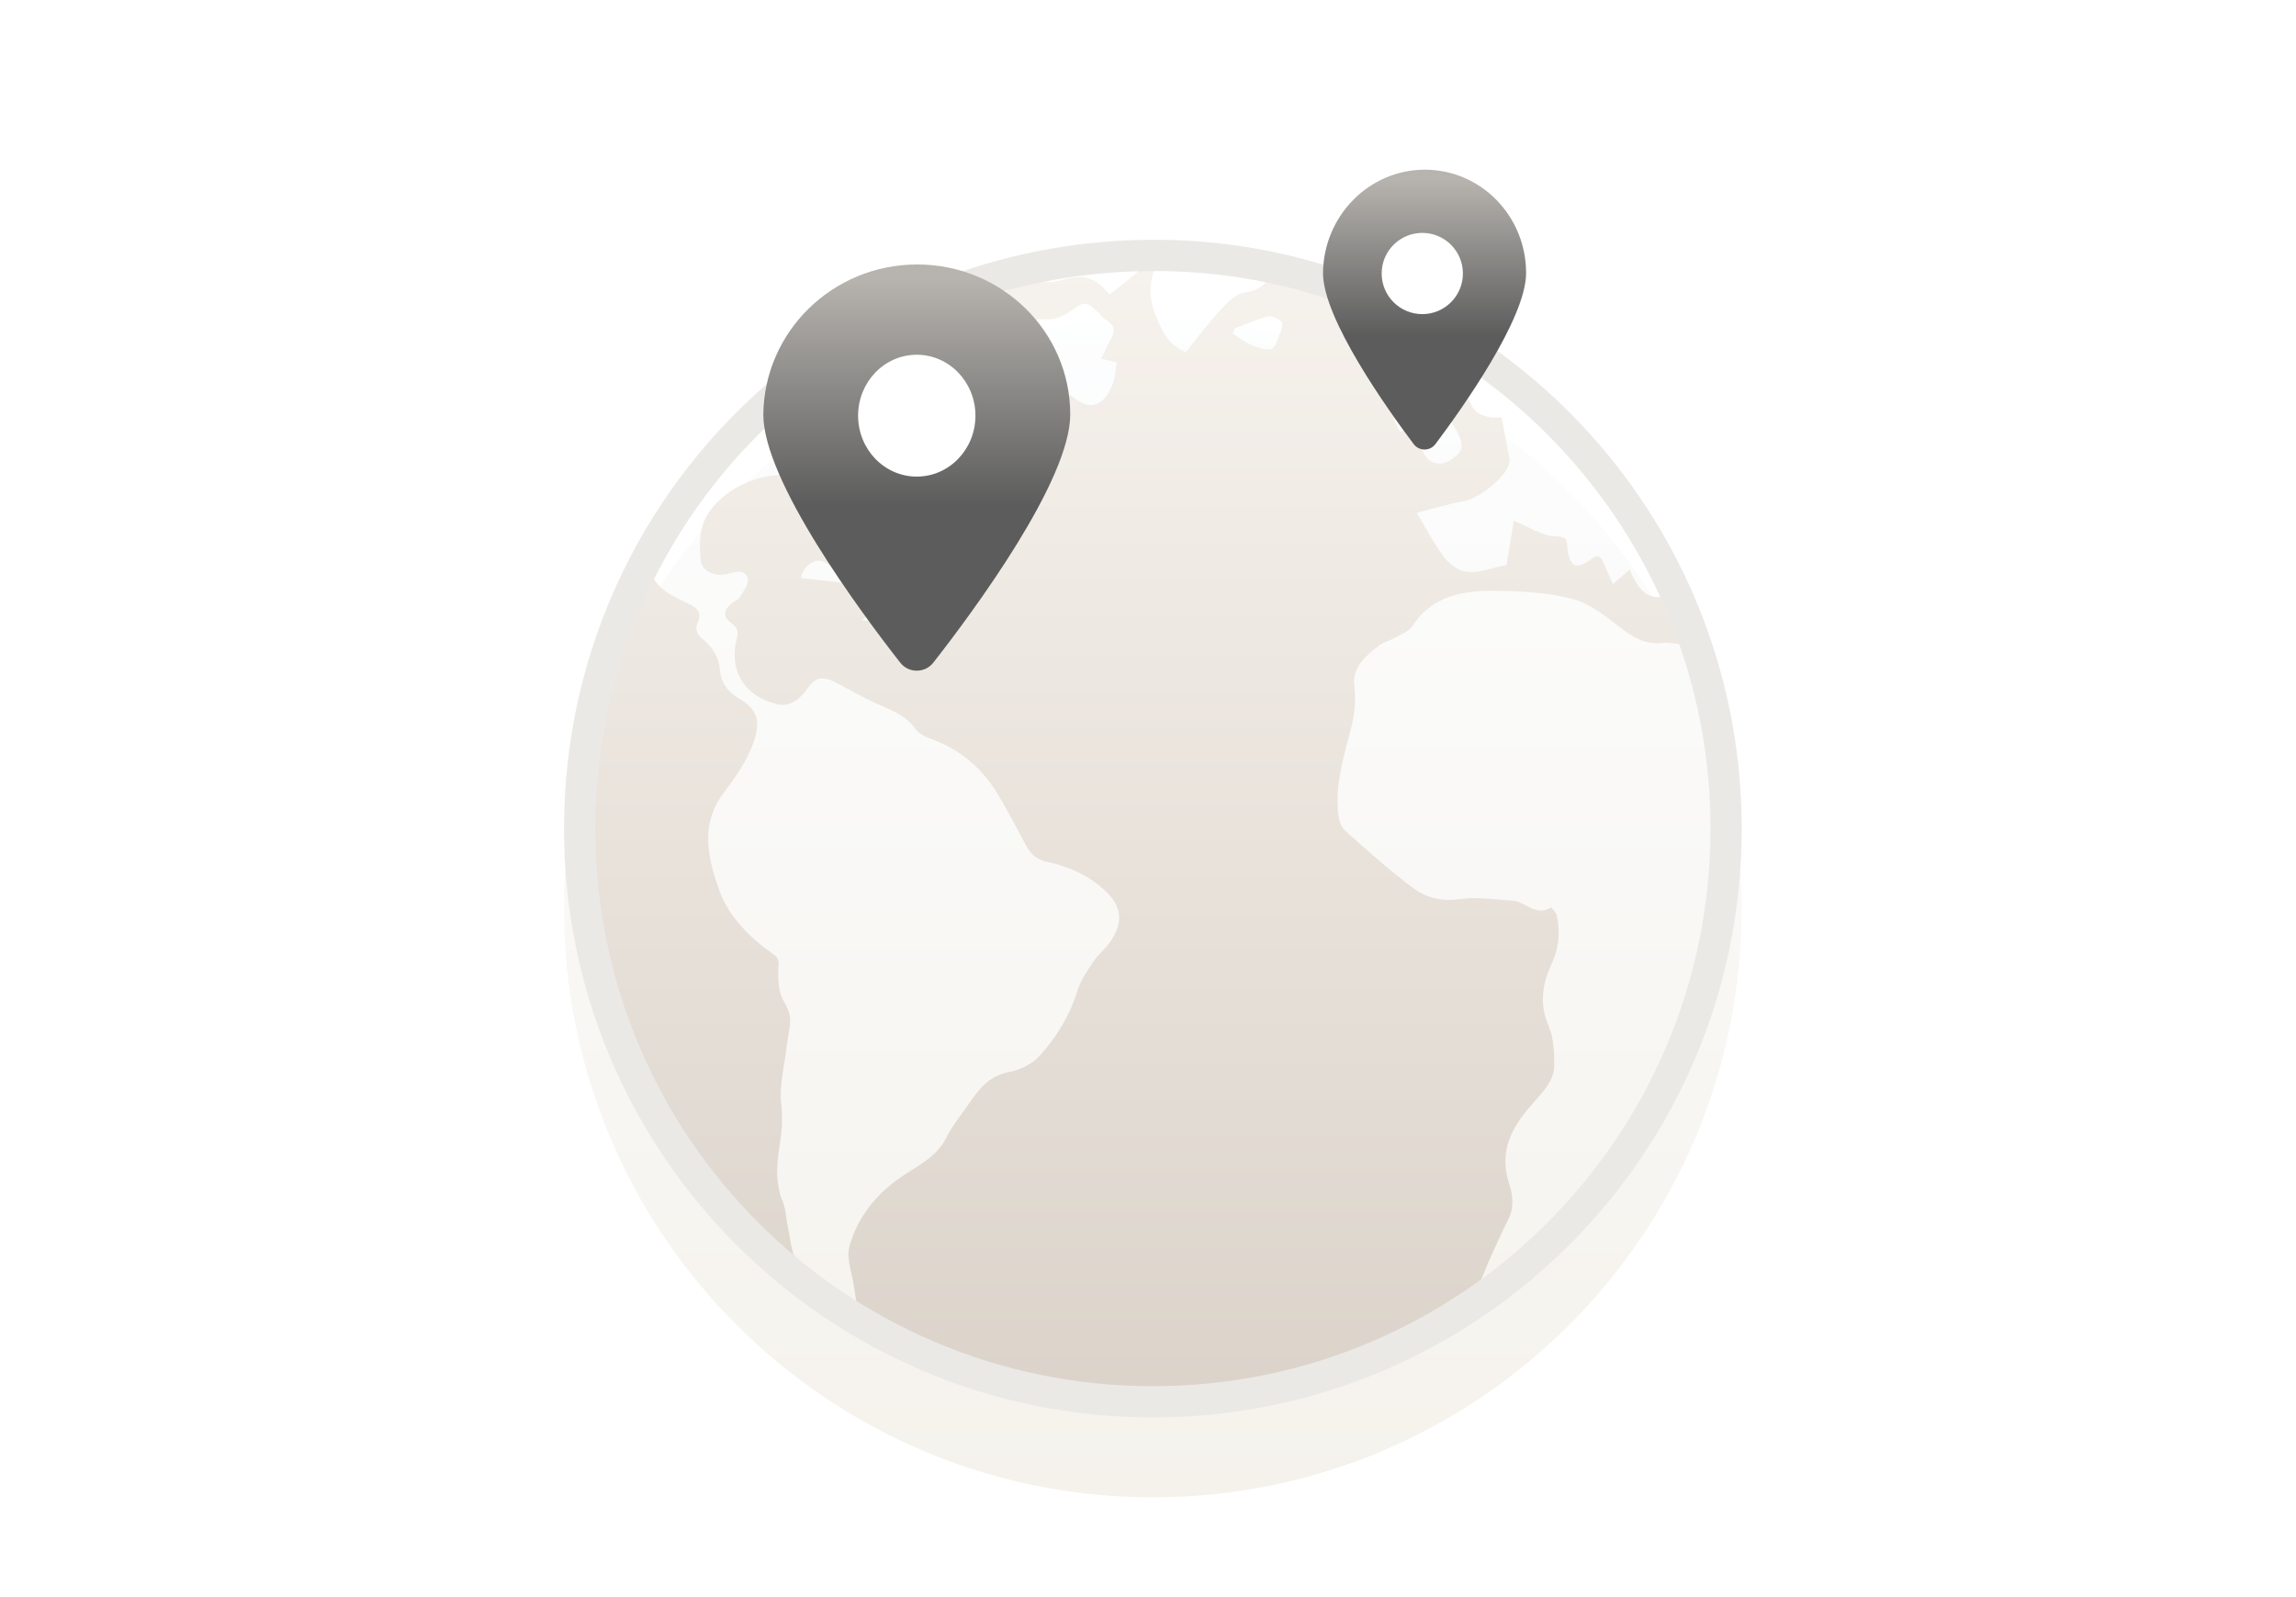 <svg width="230" height="160" viewBox="0 0 230 160" fill="none" xmlns="http://www.w3.org/2000/svg">
<g clip-path="url(#clip0_4173_35227)">
<g filter="url(#filter0_d_4173_35227)">
<path fill-rule="evenodd" clip-rule="evenodd" d="M115.298 24.026L115.304 24.026L115.501 24.026C116.196 24.026 116.925 24.026 117.659 24.053C121.548 24.188 125.333 24.697 128.985 25.557C155.07 31.675 174.474 55.075 174.474 83.013C174.474 115.593 148.067 142 115.487 142C82.907 142 56.5 115.593 56.5 83.013C56.5 64.695 64.838 48.331 77.946 37.518C77.967 37.499 77.989 37.481 78.011 37.464C78.051 37.432 78.089 37.406 78.125 37.382C88.233 29.073 101.194 24.08 115.298 24.026ZM78.302 37.281C78.305 37.279 78.306 37.279 78.304 37.28L78.302 37.281Z" fill="url(#paint0_linear_4173_35227)"/>
</g>
<path d="M166.955 59.762C165.1 60.05 164.316 59.449 163.245 57.071C162.722 57.515 162.226 57.933 161.573 58.508C161.207 57.698 160.92 57.019 160.606 56.34C160.319 55.66 160.005 55.53 159.352 56.052C158.908 56.418 158.072 56.81 157.706 56.601C157.288 56.392 157.079 55.556 157.027 54.955C156.949 54.119 157.027 53.753 155.799 53.727C154.467 53.701 153.135 52.761 151.646 52.16C151.41 53.649 151.175 55.112 150.914 56.601C150.261 56.758 149.608 56.888 148.955 57.071C146.891 57.62 145.637 57.228 144.383 55.452C143.547 54.276 142.868 52.97 141.927 51.376C143.651 50.932 145.14 50.462 146.682 50.2C148.093 49.965 150.81 47.849 151.175 46.465C151.201 46.334 151.228 46.203 151.228 46.099C150.966 44.714 150.705 43.356 150.418 41.814C150.183 41.814 149.686 41.893 149.242 41.788C148.406 41.632 147.675 41.344 147.309 40.404C147.152 40.012 146.63 39.594 146.212 39.489C144.095 38.993 143.625 38.575 143.442 36.511C143.39 35.727 143.416 34.944 143.442 34.16C143.442 33.925 143.468 33.716 143.468 33.376C138.583 30.502 133.228 28.334 127.532 27.002C127.036 28.36 126.174 29.118 124.606 29.327C123.77 29.431 122.96 30.32 122.307 30.999C121.053 32.357 119.956 33.82 118.781 35.283C117.004 34.552 116.351 33.089 115.724 31.495C114.94 29.51 115.175 27.655 116.142 25.852C116.22 25.721 116.351 25.617 116.508 25.512C115.855 25.591 115.149 25.591 114.444 25.591H114.261C114.365 25.669 114.444 25.748 114.496 25.852C114.653 26.087 114.548 26.714 114.339 26.923C113.32 27.838 112.223 28.648 111.152 29.51C109.663 27.707 108.566 27.42 106.214 28.099C105.692 28.256 104.804 28.36 104.543 28.073C103.602 27.08 102.923 27.707 102.191 28.203C101.303 28.804 100.493 29.483 99.553 30.006C98.142 30.79 98.011 33.455 98.664 34.473C98.847 34.761 99.5 34.996 99.84 34.891C101.329 34.526 102.662 33.82 103.471 32.462C103.811 31.887 104.125 31.939 104.778 31.991C105.561 32.044 106.502 31.704 107.155 31.234C108.592 30.163 108.801 30.084 110.055 31.338C110.29 31.573 110.525 31.887 110.812 32.07C111.753 32.592 111.727 33.272 111.23 34.081C110.891 34.63 110.656 35.231 110.316 35.936C110.865 36.067 111.335 36.171 111.857 36.276C111.779 36.877 111.753 37.478 111.596 38.026C111.048 39.986 109.689 41.579 107.521 39.803C106.789 39.202 105.849 39.385 105.405 40.221C104.725 41.553 103.498 41.658 102.348 41.605C99.736 41.475 97.358 42.232 95.085 43.408C94.824 43.539 94.484 43.774 94.275 43.721C92.682 43.199 91.715 44.401 90.54 45.028C89.39 45.655 88.215 46.256 87.013 46.778C86.255 47.118 85.811 47.457 85.759 48.45C85.628 50.2 85.184 51.925 84.844 53.78C83.407 53.153 83.146 51.951 82.99 50.958C82.598 48.45 81.422 48.032 79.619 47.693C76.302 47.066 71.991 49.103 70.606 52.055C70.058 53.231 70.058 54.772 70.188 56.105C70.293 57.28 71.73 57.881 73.088 57.437C73.898 57.176 74.734 57.15 74.917 57.986C75.022 58.534 74.473 59.24 74.107 59.84C73.95 60.102 73.558 60.232 73.297 60.441C72.461 61.121 72.409 61.826 73.297 62.453C73.924 62.897 73.977 63.263 73.794 64.02C73.01 67.208 74.551 69.69 77.739 70.526C78.966 70.839 79.828 70.264 80.612 69.35C81.135 68.723 81.527 67.809 82.598 67.992C82.885 68.044 83.198 68.096 83.434 68.227C84.949 68.984 86.412 69.872 87.953 70.552C89.364 71.179 90.749 71.675 91.715 73.034C92.107 73.582 92.891 73.896 93.544 74.131C96.339 75.202 98.455 77.057 99.971 79.591C100.963 81.263 101.878 82.987 102.792 84.711C103.262 85.573 103.837 86.096 104.856 86.331C107.024 86.801 109.088 87.69 110.734 89.257C112.328 90.772 112.537 92.261 111.361 94.142C110.891 94.926 110.107 95.501 109.585 96.258C108.958 97.199 108.252 98.166 107.939 99.237C107.181 101.692 105.875 103.835 104.203 105.716C103.471 106.552 102.217 107.179 101.12 107.388C99.213 107.727 98.168 108.955 97.201 110.366C96.392 111.568 95.425 112.691 94.798 113.971C93.805 115.957 91.872 116.793 90.226 117.942C87.718 119.666 85.915 121.965 85.106 124.813C84.74 126.093 85.393 127.661 85.576 129.071C85.707 130.064 85.889 131.057 86.046 132.128C83.068 130.978 81.187 128.836 79.776 126.302C79.228 125.309 79.175 124.029 78.914 122.88C78.731 122.044 78.731 121.155 78.418 120.398C77.556 118.334 77.869 116.244 78.183 114.18C78.365 112.978 78.392 111.855 78.261 110.601C78.052 108.825 78.548 106.97 78.757 105.141C78.862 104.253 79.071 103.364 79.149 102.476C79.228 101.64 78.914 100.987 78.47 100.229C77.974 99.341 77.921 98.113 77.974 97.042C78.026 96.363 78.078 96.023 77.451 95.579C75.126 93.96 73.01 91.817 72.096 89.309C70.972 86.174 70.032 82.647 72.513 79.408C73.663 77.893 74.786 76.273 75.439 74.496C76.328 72.093 75.753 70.996 74.029 69.977C72.931 69.35 72.226 68.409 72.122 67.129C72.017 65.823 71.416 64.883 70.45 64.073C69.875 63.602 69.535 63.132 69.927 62.296C70.267 61.513 69.953 60.938 69.065 60.52C67.315 59.71 65.434 58.874 65.016 56.758C64.807 55.739 64.807 54.433 65.303 53.571C67.654 49.364 70.632 45.576 74.029 42.18C75.1 41.109 76.223 40.064 77.373 39.071C64.937 49.652 57.022 65.405 57.022 83.013C57.022 114.729 82.728 140.436 114.444 140.436C126.984 140.436 138.583 136.412 148.014 129.594L148.093 128.915C148.432 128.105 148.746 127.295 149.085 126.485C149.738 125.048 150.365 123.585 151.071 122.2C151.724 120.946 151.541 119.666 151.149 118.491C150.156 115.382 151.41 112.978 153.344 110.784C153.422 110.706 153.5 110.627 153.553 110.523C154.572 109.373 155.695 108.302 155.695 106.656C155.695 105.35 155.617 103.913 155.12 102.737C154.99 102.424 154.885 102.11 154.781 101.797C154.284 99.942 154.65 98.218 155.46 96.494C155.486 96.415 155.538 96.337 155.564 96.258C156.087 95.031 156.243 93.777 156.087 92.523C156.061 92.235 156.008 91.948 155.93 91.66C155.852 91.373 155.381 90.903 155.355 90.903C153.84 91.87 152.795 90.302 151.489 90.224C149.765 90.119 148.014 89.832 146.342 90.067C144.566 90.328 142.946 89.989 141.64 89.022C139.236 87.245 136.99 85.208 134.743 83.222C134.325 82.856 134.116 82.099 134.037 81.524C133.776 78.781 134.482 76.168 135.187 73.556C135.631 71.936 135.892 70.395 135.657 68.645C135.448 66.92 136.807 65.666 138.139 64.674C138.635 64.308 139.315 64.151 139.863 63.838C140.438 63.498 141.169 63.211 141.509 62.688C143.573 59.553 146.786 59.135 150.052 59.187C152.612 59.24 155.251 59.37 157.68 60.05C159.405 60.52 160.946 61.826 162.409 62.949C163.663 63.89 164.865 64.595 166.511 64.412C167.268 64.334 168.052 64.517 168.81 64.621C168.287 62.949 167.66 61.33 166.955 59.762ZM80.22 57.907C80.586 56.418 81.918 55.739 82.885 56.47C84.139 57.411 85.498 57.803 87.039 57.855C87.405 57.881 87.744 58.116 88.11 58.273C88.058 58.456 88.032 58.613 87.979 58.795C85.393 58.482 82.833 58.195 80.22 57.907ZM91.193 62.584C89.547 62.427 88.005 62.27 86.334 62.113C87.979 60.833 89.599 60.05 91.506 61.826C91.402 62.087 91.271 62.401 91.193 62.584ZM128.185 33.507C127.976 34.029 127.715 34.891 127.349 34.97C126.696 35.1 125.939 34.813 125.286 34.526C124.632 34.264 124.084 33.794 123.483 33.402C123.535 33.245 123.614 33.063 123.666 32.906C124.763 32.488 125.86 31.991 126.984 31.704C127.402 31.6 128.055 31.913 128.421 32.253C128.577 32.462 128.342 33.115 128.185 33.507ZM140.229 43.251C139.994 42.807 139.811 42.389 139.576 41.945C140.647 41.475 141.117 40.743 140.804 39.568C140.778 39.463 141.64 38.967 141.718 39.045C143.338 40.56 145.428 41.553 146.264 43.931C146.682 45.106 146.133 45.472 145.532 45.942C144.226 46.935 142.763 46.386 142.423 44.819C142.267 44.166 142.188 43.486 142.058 42.624C141.378 42.833 140.83 43.016 140.229 43.251Z" fill="url(#paint1_linear_4173_35227)"/>
<path fill-rule="evenodd" clip-rule="evenodd" d="M115.298 24.026L115.304 24.026L115.501 24.026C116.196 24.026 116.925 24.026 117.659 24.053C121.548 24.188 125.333 24.697 128.985 25.557C155.07 31.675 174.474 55.075 174.474 83.013C174.474 115.593 148.067 142 115.487 142C82.907 142 56.5 115.593 56.5 83.013C56.5 64.695 64.838 48.331 77.946 37.518C77.967 37.499 77.989 37.481 78.011 37.464C78.051 37.432 78.089 37.406 78.125 37.382C88.233 29.073 101.194 24.08 115.298 24.026ZM78.302 37.281C78.305 37.279 78.306 37.279 78.304 37.28C78.304 37.28 78.303 37.28 78.302 37.281ZM115.487 27.155H115.307C101.924 27.207 89.637 31.951 80.062 39.841C80.04 39.86 80.018 39.878 79.996 39.895C79.957 39.926 79.919 39.953 79.884 39.976C67.498 50.219 59.629 65.692 59.629 83.013C59.629 113.865 84.636 138.871 115.487 138.871C146.338 138.871 171.345 113.865 171.345 83.013C171.345 56.56 152.972 34.398 128.27 28.603L128.269 28.603C124.817 27.791 121.235 27.308 117.549 27.181L117.545 27.181C116.874 27.156 116.197 27.155 115.487 27.155Z" fill="#EBE9E6"/>
<path d="M142.734 17C148.341 17 152.876 21.631 152.876 27.356C152.876 31.924 146.441 40.966 143.806 44.47C143.255 45.221 142.151 45.221 141.6 44.47C138.965 40.966 132.53 31.924 132.53 27.356C132.591 21.631 137.126 17 142.734 17Z" fill="url(#paint2_linear_4173_35227)"/>
<path d="M142.477 31.469C144.724 31.469 146.546 29.647 146.546 27.399C146.546 25.152 144.724 23.33 142.477 23.33C140.23 23.33 138.408 25.152 138.408 27.399C138.408 29.647 140.23 31.469 142.477 31.469Z" fill="white"/>
<path d="M91.883 26.495C100.357 26.495 107.21 33.217 107.21 41.528C107.21 48.159 97.486 61.284 93.504 66.371C92.67 67.461 91.003 67.461 90.17 66.371C86.188 61.284 76.464 48.159 76.464 41.528C76.556 33.217 83.409 26.495 91.883 26.495Z" fill="url(#paint3_linear_4173_35227)"/>
<path d="M91.836 47.746C95.083 47.746 97.714 45.013 97.714 41.642C97.714 38.271 95.083 35.538 91.836 35.538C88.59 35.538 85.959 38.271 85.959 41.642C85.959 45.013 88.59 47.746 91.836 47.746Z" fill="white"/>
</g>
<defs>
<filter id="filter0_d_4173_35227" x="40.5" y="16.026" width="149.974" height="149.974" filterUnits="userSpaceOnUse" color-interpolation-filters="sRGB">
<feFlood flood-opacity="0" result="BackgroundImageFix"/>
<feColorMatrix in="SourceAlpha" type="matrix" values="0 0 0 0 0 0 0 0 0 0 0 0 0 0 0 0 0 0 127 0" result="hardAlpha"/>
<feOffset dy="8"/>
<feGaussianBlur stdDeviation="8"/>
<feColorMatrix type="matrix" values="0 0 0 0 0.576 0 0 0 0 0.502 0 0 0 0 0.396 0 0 0 0.16 0"/>
<feBlend mode="normal" in2="BackgroundImageFix" result="effect1_dropShadow_4173_35227"/>
<feBlend mode="normal" in="SourceGraphic" in2="effect1_dropShadow_4173_35227" result="shape"/>
</filter>
<linearGradient id="paint0_linear_4173_35227" x1="115.449" y1="21.297" x2="115.449" y2="143.272" gradientUnits="userSpaceOnUse">
<stop stop-color="#FDFEFF"/>
<stop offset="0.996" stop-color="#F5F2EC"/>
</linearGradient>
<linearGradient id="paint1_linear_4173_35227" x1="112.879" y1="22.854" x2="112.879" y2="141.674" gradientUnits="userSpaceOnUse">
<stop stop-color="#F7F3EE"/>
<stop offset="1" stop-color="#DBD3CA"/>
</linearGradient>
<linearGradient id="paint2_linear_4173_35227" x1="142.705" y1="17.974" x2="142.705" y2="33.709" gradientUnits="userSpaceOnUse">
<stop stop-color="#B7B4AF"/>
<stop offset="1" stop-color="#5C5C5C"/>
</linearGradient>
<linearGradient id="paint3_linear_4173_35227" x1="91.839" y1="27.909" x2="91.839" y2="50.749" gradientUnits="userSpaceOnUse">
<stop stop-color="#B7B4AF"/>
<stop offset="1" stop-color="#5C5C5C"/>
</linearGradient>
<clipPath id="clip0_4173_35227">
<rect width="230" height="160" fill="white"/>
</clipPath>
</defs>
</svg>
